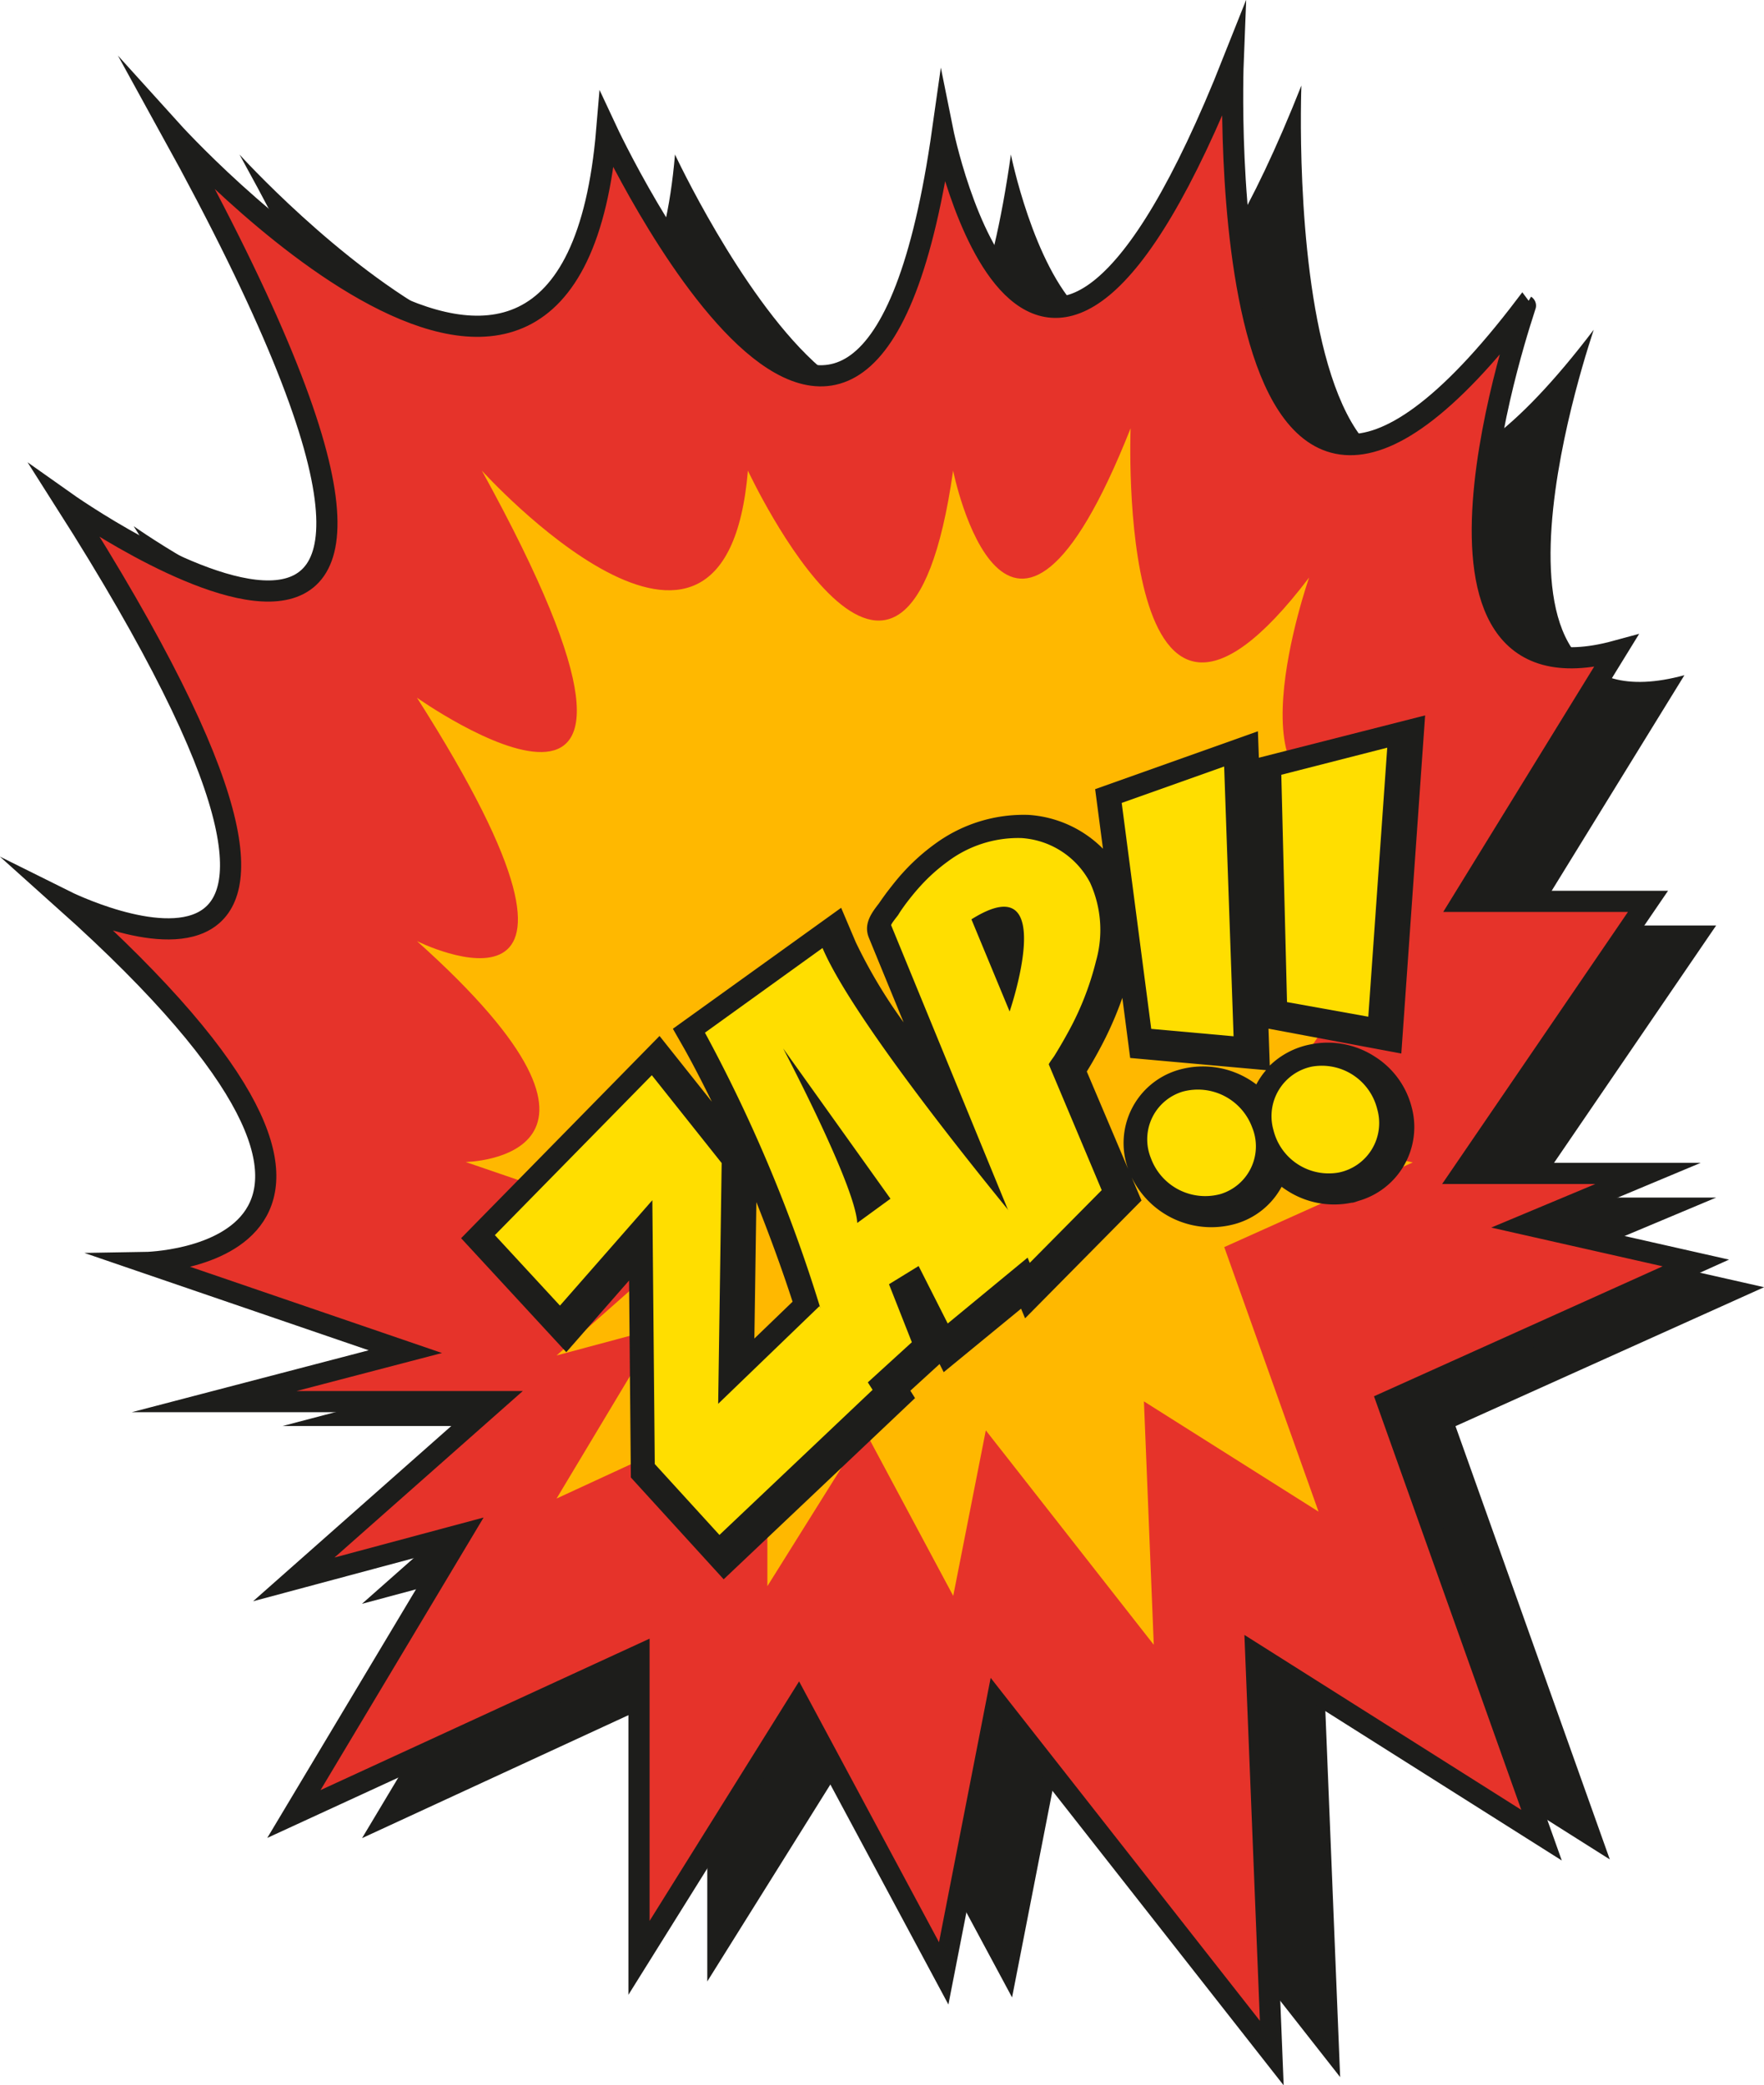 <svg xmlns="http://www.w3.org/2000/svg" viewBox="0 0 166.68 197.04"><title>Zap</title><path d="M159.16,63.8,144.6,87.45h17.56L144.6,113.16h17.56L150.63,118l16.06,3.63-29.16,13.13,14.58,40.94-27-17.06,1.52,37.63-26-33.12-5,25.59L81.88,163.15,66.83,187.23v-28.6L34.21,173.69,50,147.31l-15.8,4.24,19-16.8H26.69L44.75,130l-24.59-8.42s30.11-.48-7.53-34.16c0,0,35.12,17.49,0-37.7,0,0,48.17,34.12,10-35.12,0,0,37.63,41.65,41.15,0,0,0,24.35,52.18,31.74,0,0,0,8.36,41.65,27.45-6.52,0,0-2.49,62.72,27.62,23.08C150.63,31.18,137.08,69.82,159.16,63.8Z" style="fill:#1d1d1b"/><path d="M152.71,61.52,138.16,85.17h17.56l-17.56,25.71h17.56l-11.54,4.83,16.06,3.63-29.16,13.13,14.58,40.94-27-17.06L120.17,194l-26-33.12-5,25.59L75.44,160.87,60.38,185v-28.6L27.77,171.41,43.57,145l-15.81,4.24,19-16.8H20.24l18.06-4.72-24.59-8.42s30.11-.48-7.53-34.16c0,0,35.12,17.49,0-37.7,0,0,48.17,34.12,10-35.12,0,0,37.63,41.65,41.15,0,0,0,24.35,52.18,31.74,0,0,0,8.36,41.65,27.45-6.52,0,0-2.49,62.72,27.62,23.08C144.18,28.9,130.63,67.54,152.71,61.52Z" style="fill:#e6332a;stroke:#1d1d1b;stroke-miterlimit:10;stroke-width:2px"/><path d="M128.92,74.47,120,88.92h10.73L120,104.62h10.73l-7.05,3,9.81,2.22-17.81,8,8.91,25-16.5-10.42.93,23L93.15,135.16,90.07,150.8l-8.36-15.63-9.2,14.71V132.4l-19.92,9.2,9.66-16.11-9.66,2.59,11.6-10.26H48l11-2.88-15-5.14s18.39-.29-4.6-20.87c0,0,21.46,10.69,0-23,0,0,29.43,20.84,6.13-21.46,0,0,23,25.44,25.14,0,0,0,14.87,31.88,19.39,0,0,0,5.11,25.44,16.77-4,0,0-1.52,38.32,16.87,14.1C123.71,54.54,115.43,78.15,128.92,74.47Z" style="fill:#ffb800"/><path d="M132.41,99.55l2.25-31.95-15.71,4-.09-2.5-15.38,5.47.74,5.63A10.9,10.9,0,0,0,97.17,77a14.16,14.16,0,0,0-8.78,2.71,19.55,19.55,0,0,0-3.11,2.79c-.52.57-1,1.19-1.51,1.85-.24.33-.48.66-.71,1l-.07.09c-.6.79-1.43,1.85-.89,3.17l.84,2.05,2.44,5.94a48.39,48.39,0,0,1-4.52-7.57l-1.38-3.25L63.58,97.21l1.08,1.89c.1.18,1.13,2,2.6,5l-4.94-6.21L43.57,117l9.94,10.77L59.44,121l.17,18.61,8.77,9.62,18.08-17.12-.44-.7,2.76-2.52.39.77,7.31-6,.38.91,11-11.13-5.17-12.19c.41-.66.81-1.36,1.19-2.07a33.37,33.37,0,0,0,2.17-4.89l.74,5.68,12.84,1.15a7.14,7.14,0,0,0-.92,1.35,8.33,8.33,0,0,0-7.36-1.37,7.2,7.2,0,0,0-4.69,9.53,8.37,8.37,0,0,0,10.13,5,7.2,7.2,0,0,0,4.31-3.49c.17.13.35.25.52.36a8.16,8.16,0,0,0,6.07,1.15c.23,0,.47-.11.69-.18a7.25,7.25,0,0,0,5-8.88,8,8,0,0,0-3.49-4.76,8.15,8.15,0,0,0-6.07-1.14,7.57,7.57,0,0,0-3.84,2l-.12-3.49ZM74.89,123l-3.61,3.48.19-12.89C72.62,116.48,73.8,119.65,74.89,123Z" style="fill:#1d1d1b"/><path d="M77.72,89.58l-11.11,8a141.93,141.93,0,0,1,13.32,34.93l6.23-5.68L84,121.35l2.8-1.72,2.75,5.43,8.67-7.15S81.16,97.67,77.72,89.58Zm6.42,23.69L81,115.56C80.82,112,74,99.07,74,99.07Z" style="fill:#ffde00"/><path d="M96.51,79.19a11.1,11.1,0,0,0-6.92,2.19,16.83,16.83,0,0,0-2.68,2.41c-.48.53-.93,1.09-1.35,1.65-.23.32-.46.63-.68,1-.1.15-.73.9-.67,1l13.09,31.89,6.8-6.87-5-11.88c0-.1.47-.71.52-.8.44-.71.86-1.43,1.26-2.16a27.67,27.67,0,0,0,2.68-6.8A10.79,10.79,0,0,0,103,83.4,7.89,7.89,0,0,0,96.51,79.19ZM95.4,95.58l-3.61-8.71C100.19,81.59,95.4,95.58,95.4,95.58Z" style="fill:#ffde00"/><polygon points="108.78 97.22 116.56 97.92 115.67 72.43 105.99 75.87 108.78 97.22" style="fill:#ffde00"/><path d="M118.32,106.54a4.71,4.71,0,0,1-3,6.29,5.47,5.47,0,0,1-6.57-3.39,4.71,4.71,0,0,1,3-6.29A5.47,5.47,0,0,1,118.32,106.54Z" style="fill:#ffde00"/><polygon points="121.61 94.69 129.29 96.07 131.08 70.65 121.07 73.21 121.61 94.69" style="fill:#ffde00"/><path d="M130.13,104.79a4.77,4.77,0,0,1-3.61,6,5.38,5.38,0,0,1-6.19-4,4.78,4.78,0,0,1,3.61-6A5.39,5.39,0,0,1,130.13,104.79Z" style="fill:#ffde00"/><polygon points="46.76 116.71 52.91 123.37 61.64 113.41 61.87 138.34 67.98 145.04 82.45 131.33 77.43 123.42 67.86 132.65 68.19 109.9 61.59 101.6 46.76 116.71" style="fill:#ffde00"/></svg>